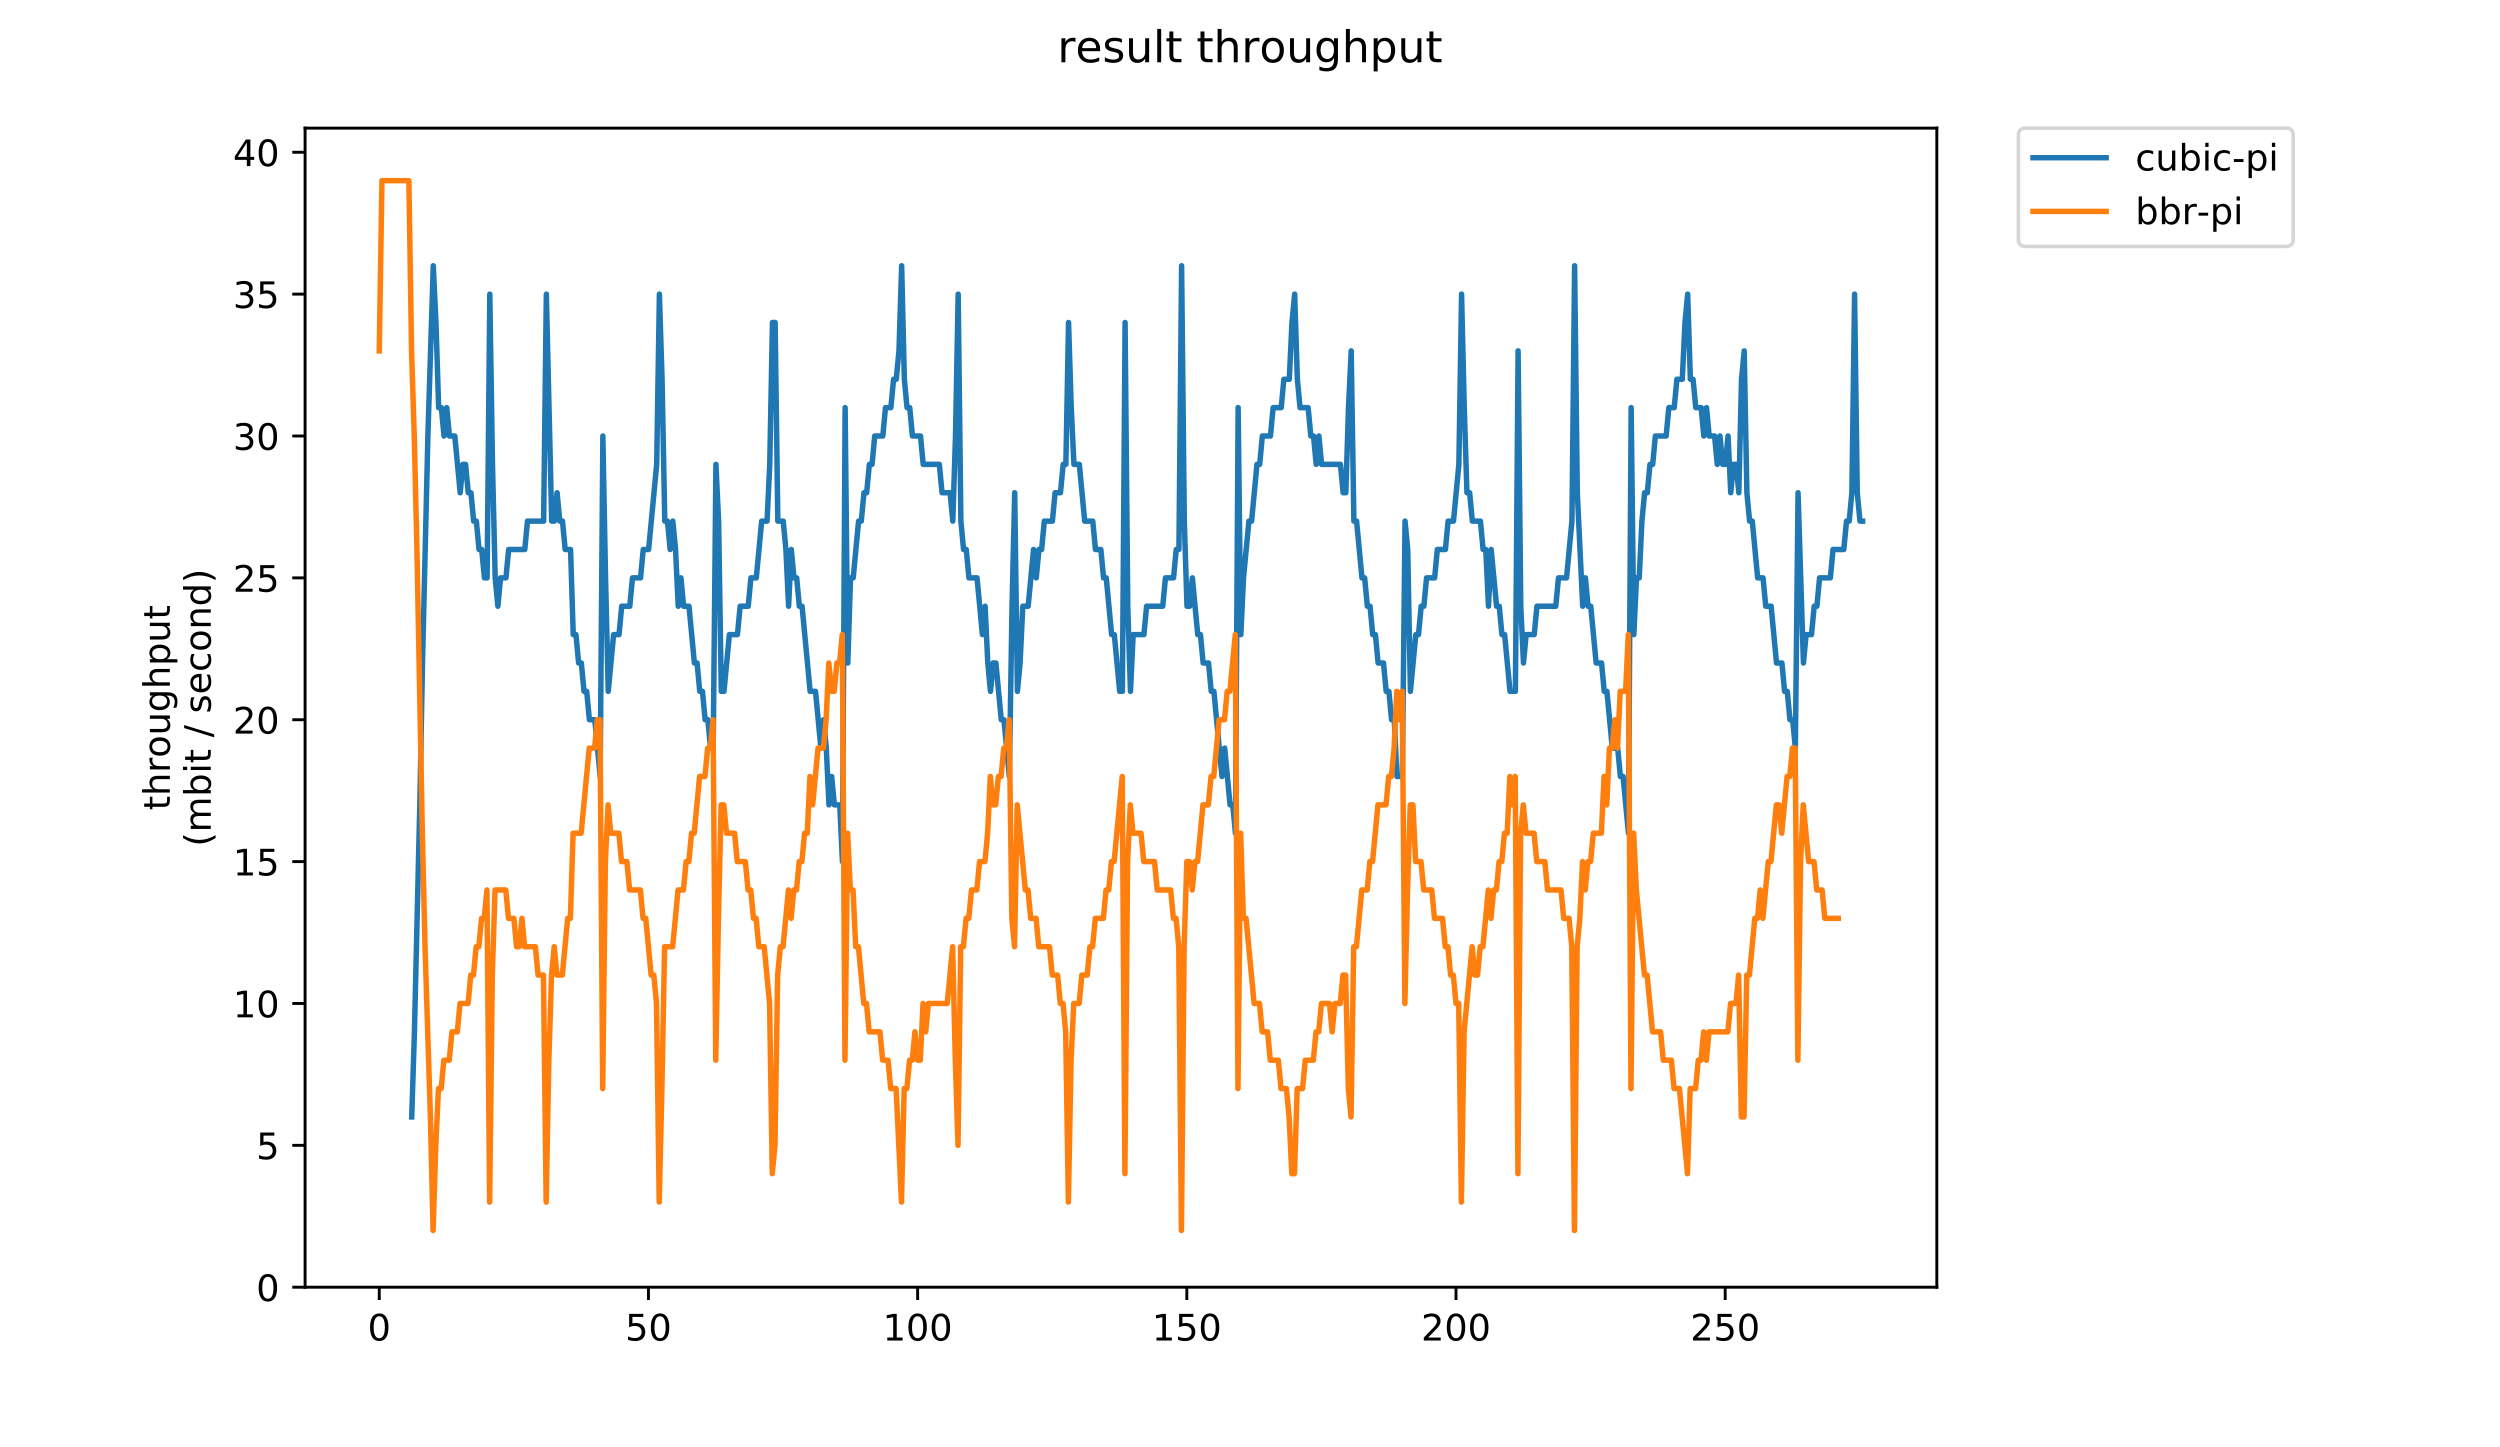 <?xml version="1.0" encoding="utf-8" standalone="no"?>
<!DOCTYPE svg PUBLIC "-//W3C//DTD SVG 1.1//EN"
  "http://www.w3.org/Graphics/SVG/1.1/DTD/svg11.dtd">
<!-- Created with matplotlib (https://matplotlib.org/) -->
<svg height="396pt" version="1.1" viewBox="0 0 684 396" width="684pt" xmlns="http://www.w3.org/2000/svg" xmlns:xlink="http://www.w3.org/1999/xlink">
 <defs>
  <style type="text/css">
*{stroke-linecap:butt;stroke-linejoin:round;}
  </style>
 </defs>
 <g id="figure_1">
  <g id="patch_1">
   <path d="M 0 396 
L 684 396 
L 684 0 
L 0 0 
z
" style="fill:#ffffff;"/>
  </g>
  <g id="axes_1">
   <g id="patch_2">
    <path d="M 83.472 352.174 
L 529.913 352.174 
L 529.913 35.062 
L 83.472 35.062 
z
" style="fill:#ffffff;"/>
   </g>
   <g id="matplotlib.axis_1">
    <g id="xtick_1">
     <g id="line2d_1">
      <defs>
       <path d="M 0 0 
L 0 3.5 
" id="m59cd841af3" style="stroke:#000000;stroke-width:0.8;"/>
      </defs>
      <g>
       <use style="stroke:#000000;stroke-width:0.8;" x="103.765" xlink:href="#m59cd841af3" y="352.174"/>
      </g>
     </g>
     <g id="text_1">
      <!-- 0 -->
      <defs>
       <path d="M 31.781 66.406 
Q 24.172 66.406 20.328 58.906 
Q 16.5 51.422 16.5 36.375 
Q 16.5 21.391 20.328 13.891 
Q 24.172 6.391 31.781 6.391 
Q 39.453 6.391 43.281 13.891 
Q 47.125 21.391 47.125 36.375 
Q 47.125 51.422 43.281 58.906 
Q 39.453 66.406 31.781 66.406 
z
M 31.781 74.219 
Q 44.047 74.219 50.516 64.516 
Q 56.984 54.828 56.984 36.375 
Q 56.984 17.969 50.516 8.266 
Q 44.047 -1.422 31.781 -1.422 
Q 19.531 -1.422 13.062 8.266 
Q 6.594 17.969 6.594 36.375 
Q 6.594 54.828 13.062 64.516 
Q 19.531 74.219 31.781 74.219 
z
" id="DejaVuSans-48"/>
      </defs>
      <g transform="translate(100.584 366.773)scale(0.1 -0.1)">
       <use xlink:href="#DejaVuSans-48"/>
      </g>
     </g>
    </g>
    <g id="xtick_2">
     <g id="line2d_2">
      <g>
       <use style="stroke:#000000;stroke-width:0.8;" x="177.414" xlink:href="#m59cd841af3" y="352.174"/>
      </g>
     </g>
     <g id="text_2">
      <!-- 50 -->
      <defs>
       <path d="M 10.797 72.906 
L 49.516 72.906 
L 49.516 64.594 
L 19.828 64.594 
L 19.828 46.734 
Q 21.969 47.469 24.109 47.828 
Q 26.266 48.188 28.422 48.188 
Q 40.625 48.188 47.75 41.5 
Q 54.891 34.812 54.891 23.391 
Q 54.891 11.625 47.562 5.094 
Q 40.234 -1.422 26.906 -1.422 
Q 22.312 -1.422 17.547 -0.641 
Q 12.797 0.141 7.719 1.703 
L 7.719 11.625 
Q 12.109 9.234 16.797 8.062 
Q 21.484 6.891 26.703 6.891 
Q 35.156 6.891 40.078 11.328 
Q 45.016 15.766 45.016 23.391 
Q 45.016 31 40.078 35.438 
Q 35.156 39.891 26.703 39.891 
Q 22.75 39.891 18.812 39.016 
Q 14.891 38.141 10.797 36.281 
z
" id="DejaVuSans-53"/>
      </defs>
      <g transform="translate(171.052 366.773)scale(0.1 -0.1)">
       <use xlink:href="#DejaVuSans-53"/>
       <use x="63.623" xlink:href="#DejaVuSans-48"/>
      </g>
     </g>
    </g>
    <g id="xtick_3">
     <g id="line2d_3">
      <g>
       <use style="stroke:#000000;stroke-width:0.8;" x="251.064" xlink:href="#m59cd841af3" y="352.174"/>
      </g>
     </g>
     <g id="text_3">
      <!-- 100 -->
      <defs>
       <path d="M 12.406 8.297 
L 28.516 8.297 
L 28.516 63.922 
L 10.984 60.406 
L 10.984 69.391 
L 28.422 72.906 
L 38.281 72.906 
L 38.281 8.297 
L 54.391 8.297 
L 54.391 0 
L 12.406 0 
z
" id="DejaVuSans-49"/>
      </defs>
      <g transform="translate(241.52 366.773)scale(0.1 -0.1)">
       <use xlink:href="#DejaVuSans-49"/>
       <use x="63.623" xlink:href="#DejaVuSans-48"/>
       <use x="127.246" xlink:href="#DejaVuSans-48"/>
      </g>
     </g>
    </g>
    <g id="xtick_4">
     <g id="line2d_4">
      <g>
       <use style="stroke:#000000;stroke-width:0.8;" x="324.713" xlink:href="#m59cd841af3" y="352.174"/>
      </g>
     </g>
     <g id="text_4">
      <!-- 150 -->
      <g transform="translate(315.169 366.773)scale(0.1 -0.1)">
       <use xlink:href="#DejaVuSans-49"/>
       <use x="63.623" xlink:href="#DejaVuSans-53"/>
       <use x="127.246" xlink:href="#DejaVuSans-48"/>
      </g>
     </g>
    </g>
    <g id="xtick_5">
     <g id="line2d_5">
      <g>
       <use style="stroke:#000000;stroke-width:0.8;" x="398.363" xlink:href="#m59cd841af3" y="352.174"/>
      </g>
     </g>
     <g id="text_5">
      <!-- 200 -->
      <defs>
       <path d="M 19.188 8.297 
L 53.609 8.297 
L 53.609 0 
L 7.328 0 
L 7.328 8.297 
Q 12.938 14.109 22.625 23.891 
Q 32.328 33.688 34.812 36.531 
Q 39.547 41.844 41.422 45.531 
Q 43.312 49.219 43.312 52.781 
Q 43.312 58.594 39.234 62.25 
Q 35.156 65.922 28.609 65.922 
Q 23.969 65.922 18.812 64.312 
Q 13.672 62.703 7.812 59.422 
L 7.812 69.391 
Q 13.766 71.781 18.938 73 
Q 24.125 74.219 28.422 74.219 
Q 39.75 74.219 46.484 68.547 
Q 53.219 62.891 53.219 53.422 
Q 53.219 48.922 51.531 44.891 
Q 49.859 40.875 45.406 35.406 
Q 44.188 33.984 37.641 27.219 
Q 31.109 20.453 19.188 8.297 
z
" id="DejaVuSans-50"/>
      </defs>
      <g transform="translate(388.819 366.773)scale(0.1 -0.1)">
       <use xlink:href="#DejaVuSans-50"/>
       <use x="63.623" xlink:href="#DejaVuSans-48"/>
       <use x="127.246" xlink:href="#DejaVuSans-48"/>
      </g>
     </g>
    </g>
    <g id="xtick_6">
     <g id="line2d_6">
      <g>
       <use style="stroke:#000000;stroke-width:0.8;" x="472.012" xlink:href="#m59cd841af3" y="352.174"/>
      </g>
     </g>
     <g id="text_6">
      <!-- 250 -->
      <g transform="translate(462.468 366.773)scale(0.1 -0.1)">
       <use xlink:href="#DejaVuSans-50"/>
       <use x="63.623" xlink:href="#DejaVuSans-53"/>
       <use x="127.246" xlink:href="#DejaVuSans-48"/>
      </g>
     </g>
    </g>
   </g>
   <g id="matplotlib.axis_2">
    <g id="ytick_1">
     <g id="line2d_7">
      <defs>
       <path d="M 0 0 
L -3.5 0 
" id="mef5c1756d1" style="stroke:#000000;stroke-width:0.8;"/>
      </defs>
      <g>
       <use style="stroke:#000000;stroke-width:0.8;" x="83.472" xlink:href="#mef5c1756d1" y="352.174"/>
      </g>
     </g>
     <g id="text_7">
      <!-- 0 -->
      <g transform="translate(70.11 355.973)scale(0.1 -0.1)">
       <use xlink:href="#DejaVuSans-48"/>
      </g>
     </g>
    </g>
    <g id="ytick_2">
     <g id="line2d_8">
      <g>
       <use style="stroke:#000000;stroke-width:0.8;" x="83.472" xlink:href="#mef5c1756d1" y="313.36"/>
      </g>
     </g>
     <g id="text_8">
      <!-- 5 -->
      <g transform="translate(70.11 317.159)scale(0.1 -0.1)">
       <use xlink:href="#DejaVuSans-53"/>
      </g>
     </g>
    </g>
    <g id="ytick_3">
     <g id="line2d_9">
      <g>
       <use style="stroke:#000000;stroke-width:0.8;" x="83.472" xlink:href="#mef5c1756d1" y="274.546"/>
      </g>
     </g>
     <g id="text_9">
      <!-- 10 -->
      <g transform="translate(63.747 278.345)scale(0.1 -0.1)">
       <use xlink:href="#DejaVuSans-49"/>
       <use x="63.623" xlink:href="#DejaVuSans-48"/>
      </g>
     </g>
    </g>
    <g id="ytick_4">
     <g id="line2d_10">
      <g>
       <use style="stroke:#000000;stroke-width:0.8;" x="83.472" xlink:href="#mef5c1756d1" y="235.732"/>
      </g>
     </g>
     <g id="text_10">
      <!-- 15 -->
      <g transform="translate(63.747 239.531)scale(0.1 -0.1)">
       <use xlink:href="#DejaVuSans-49"/>
       <use x="63.623" xlink:href="#DejaVuSans-53"/>
      </g>
     </g>
    </g>
    <g id="ytick_5">
     <g id="line2d_11">
      <g>
       <use style="stroke:#000000;stroke-width:0.8;" x="83.472" xlink:href="#mef5c1756d1" y="196.918"/>
      </g>
     </g>
     <g id="text_11">
      <!-- 20 -->
      <g transform="translate(63.747 200.717)scale(0.1 -0.1)">
       <use xlink:href="#DejaVuSans-50"/>
       <use x="63.623" xlink:href="#DejaVuSans-48"/>
      </g>
     </g>
    </g>
    <g id="ytick_6">
     <g id="line2d_12">
      <g>
       <use style="stroke:#000000;stroke-width:0.8;" x="83.472" xlink:href="#mef5c1756d1" y="158.103"/>
      </g>
     </g>
     <g id="text_12">
      <!-- 25 -->
      <g transform="translate(63.747 161.903)scale(0.1 -0.1)">
       <use xlink:href="#DejaVuSans-50"/>
       <use x="63.623" xlink:href="#DejaVuSans-53"/>
      </g>
     </g>
    </g>
    <g id="ytick_7">
     <g id="line2d_13">
      <g>
       <use style="stroke:#000000;stroke-width:0.8;" x="83.472" xlink:href="#mef5c1756d1" y="119.289"/>
      </g>
     </g>
     <g id="text_13">
      <!-- 30 -->
      <defs>
       <path d="M 40.578 39.312 
Q 47.656 37.797 51.625 33 
Q 55.609 28.219 55.609 21.188 
Q 55.609 10.406 48.188 4.484 
Q 40.766 -1.422 27.094 -1.422 
Q 22.516 -1.422 17.656 -0.516 
Q 12.797 0.391 7.625 2.203 
L 7.625 11.719 
Q 11.719 9.328 16.594 8.109 
Q 21.484 6.891 26.812 6.891 
Q 36.078 6.891 40.938 10.547 
Q 45.797 14.203 45.797 21.188 
Q 45.797 27.641 41.281 31.266 
Q 36.766 34.906 28.719 34.906 
L 20.219 34.906 
L 20.219 43.016 
L 29.109 43.016 
Q 36.375 43.016 40.234 45.922 
Q 44.094 48.828 44.094 54.297 
Q 44.094 59.906 40.109 62.906 
Q 36.141 65.922 28.719 65.922 
Q 24.656 65.922 20.016 65.031 
Q 15.375 64.156 9.812 62.312 
L 9.812 71.094 
Q 15.438 72.656 20.344 73.438 
Q 25.25 74.219 29.594 74.219 
Q 40.828 74.219 47.359 69.109 
Q 53.906 64.016 53.906 55.328 
Q 53.906 49.266 50.438 45.094 
Q 46.969 40.922 40.578 39.312 
z
" id="DejaVuSans-51"/>
      </defs>
      <g transform="translate(63.747 123.088)scale(0.1 -0.1)">
       <use xlink:href="#DejaVuSans-51"/>
       <use x="63.623" xlink:href="#DejaVuSans-48"/>
      </g>
     </g>
    </g>
    <g id="ytick_8">
     <g id="line2d_14">
      <g>
       <use style="stroke:#000000;stroke-width:0.8;" x="83.472" xlink:href="#mef5c1756d1" y="80.475"/>
      </g>
     </g>
     <g id="text_14">
      <!-- 35 -->
      <g transform="translate(63.747 84.274)scale(0.1 -0.1)">
       <use xlink:href="#DejaVuSans-51"/>
       <use x="63.623" xlink:href="#DejaVuSans-53"/>
      </g>
     </g>
    </g>
    <g id="ytick_9">
     <g id="line2d_15">
      <g>
       <use style="stroke:#000000;stroke-width:0.8;" x="83.472" xlink:href="#mef5c1756d1" y="41.661"/>
      </g>
     </g>
     <g id="text_15">
      <!-- 40 -->
      <defs>
       <path d="M 37.797 64.312 
L 12.891 25.391 
L 37.797 25.391 
z
M 35.203 72.906 
L 47.609 72.906 
L 47.609 25.391 
L 58.016 25.391 
L 58.016 17.188 
L 47.609 17.188 
L 47.609 0 
L 37.797 0 
L 37.797 17.188 
L 4.891 17.188 
L 4.891 26.703 
z
" id="DejaVuSans-52"/>
      </defs>
      <g transform="translate(63.747 45.46)scale(0.1 -0.1)">
       <use xlink:href="#DejaVuSans-52"/>
       <use x="63.623" xlink:href="#DejaVuSans-48"/>
      </g>
     </g>
    </g>
    <g id="text_16">
     <!-- throughput -->
     <defs>
      <path d="M 18.312 70.219 
L 18.312 54.688 
L 36.812 54.688 
L 36.812 47.703 
L 18.312 47.703 
L 18.312 18.016 
Q 18.312 11.328 20.141 9.422 
Q 21.969 7.516 27.594 7.516 
L 36.812 7.516 
L 36.812 0 
L 27.594 0 
Q 17.188 0 13.234 3.875 
Q 9.281 7.766 9.281 18.016 
L 9.281 47.703 
L 2.688 47.703 
L 2.688 54.688 
L 9.281 54.688 
L 9.281 70.219 
z
" id="DejaVuSans-116"/>
      <path d="M 54.891 33.016 
L 54.891 0 
L 45.906 0 
L 45.906 32.719 
Q 45.906 40.484 42.875 44.328 
Q 39.844 48.188 33.797 48.188 
Q 26.516 48.188 22.312 43.547 
Q 18.109 38.922 18.109 30.906 
L 18.109 0 
L 9.078 0 
L 9.078 75.984 
L 18.109 75.984 
L 18.109 46.188 
Q 21.344 51.125 25.703 53.562 
Q 30.078 56 35.797 56 
Q 45.219 56 50.047 50.172 
Q 54.891 44.344 54.891 33.016 
z
" id="DejaVuSans-104"/>
      <path d="M 41.109 46.297 
Q 39.594 47.172 37.812 47.578 
Q 36.031 48 33.891 48 
Q 26.266 48 22.188 43.047 
Q 18.109 38.094 18.109 28.812 
L 18.109 0 
L 9.078 0 
L 9.078 54.688 
L 18.109 54.688 
L 18.109 46.188 
Q 20.953 51.172 25.484 53.578 
Q 30.031 56 36.531 56 
Q 37.453 56 38.578 55.875 
Q 39.703 55.766 41.062 55.516 
z
" id="DejaVuSans-114"/>
      <path d="M 30.609 48.391 
Q 23.391 48.391 19.188 42.75 
Q 14.984 37.109 14.984 27.297 
Q 14.984 17.484 19.156 11.844 
Q 23.344 6.203 30.609 6.203 
Q 37.797 6.203 41.984 11.859 
Q 46.188 17.531 46.188 27.297 
Q 46.188 37.016 41.984 42.703 
Q 37.797 48.391 30.609 48.391 
z
M 30.609 56 
Q 42.328 56 49.016 48.375 
Q 55.719 40.766 55.719 27.297 
Q 55.719 13.875 49.016 6.219 
Q 42.328 -1.422 30.609 -1.422 
Q 18.844 -1.422 12.172 6.219 
Q 5.516 13.875 5.516 27.297 
Q 5.516 40.766 12.172 48.375 
Q 18.844 56 30.609 56 
z
" id="DejaVuSans-111"/>
      <path d="M 8.5 21.578 
L 8.5 54.688 
L 17.484 54.688 
L 17.484 21.922 
Q 17.484 14.156 20.5 10.266 
Q 23.531 6.391 29.594 6.391 
Q 36.859 6.391 41.078 11.031 
Q 45.312 15.672 45.312 23.688 
L 45.312 54.688 
L 54.297 54.688 
L 54.297 0 
L 45.312 0 
L 45.312 8.406 
Q 42.047 3.422 37.719 1 
Q 33.406 -1.422 27.688 -1.422 
Q 18.266 -1.422 13.375 4.438 
Q 8.5 10.297 8.5 21.578 
z
M 31.109 56 
z
" id="DejaVuSans-117"/>
      <path d="M 45.406 27.984 
Q 45.406 37.75 41.375 43.109 
Q 37.359 48.484 30.078 48.484 
Q 22.859 48.484 18.828 43.109 
Q 14.797 37.75 14.797 27.984 
Q 14.797 18.266 18.828 12.891 
Q 22.859 7.516 30.078 7.516 
Q 37.359 7.516 41.375 12.891 
Q 45.406 18.266 45.406 27.984 
z
M 54.391 6.781 
Q 54.391 -7.172 48.188 -13.984 
Q 42 -20.797 29.203 -20.797 
Q 24.469 -20.797 20.266 -20.094 
Q 16.062 -19.391 12.109 -17.922 
L 12.109 -9.188 
Q 16.062 -11.328 19.922 -12.344 
Q 23.781 -13.375 27.781 -13.375 
Q 36.625 -13.375 41.016 -8.766 
Q 45.406 -4.156 45.406 5.172 
L 45.406 9.625 
Q 42.625 4.781 38.281 2.391 
Q 33.938 0 27.875 0 
Q 17.828 0 11.672 7.656 
Q 5.516 15.328 5.516 27.984 
Q 5.516 40.672 11.672 48.328 
Q 17.828 56 27.875 56 
Q 33.938 56 38.281 53.609 
Q 42.625 51.219 45.406 46.391 
L 45.406 54.688 
L 54.391 54.688 
z
" id="DejaVuSans-103"/>
      <path d="M 18.109 8.203 
L 18.109 -20.797 
L 9.078 -20.797 
L 9.078 54.688 
L 18.109 54.688 
L 18.109 46.391 
Q 20.953 51.266 25.266 53.625 
Q 29.594 56 35.594 56 
Q 45.562 56 51.781 48.094 
Q 58.016 40.188 58.016 27.297 
Q 58.016 14.406 51.781 6.484 
Q 45.562 -1.422 35.594 -1.422 
Q 29.594 -1.422 25.266 0.953 
Q 20.953 3.328 18.109 8.203 
z
M 48.688 27.297 
Q 48.688 37.203 44.609 42.844 
Q 40.531 48.484 33.406 48.484 
Q 26.266 48.484 22.188 42.844 
Q 18.109 37.203 18.109 27.297 
Q 18.109 17.391 22.188 11.75 
Q 26.266 6.109 33.406 6.109 
Q 40.531 6.109 44.609 11.75 
Q 48.688 17.391 48.688 27.297 
z
" id="DejaVuSans-112"/>
     </defs>
     <g transform="translate(46.47 221.675)rotate(-90)scale(0.1 -0.1)">
      <use xlink:href="#DejaVuSans-116"/>
      <use x="39.209" xlink:href="#DejaVuSans-104"/>
      <use x="102.588" xlink:href="#DejaVuSans-114"/>
      <use x="143.67" xlink:href="#DejaVuSans-111"/>
      <use x="204.852" xlink:href="#DejaVuSans-117"/>
      <use x="268.23" xlink:href="#DejaVuSans-103"/>
      <use x="331.707" xlink:href="#DejaVuSans-104"/>
      <use x="395.086" xlink:href="#DejaVuSans-112"/>
      <use x="458.562" xlink:href="#DejaVuSans-117"/>
      <use x="521.941" xlink:href="#DejaVuSans-116"/>
     </g>
     <!-- (mbit / second) -->
     <defs>
      <path d="M 31 75.875 
Q 24.469 64.656 21.281 53.656 
Q 18.109 42.672 18.109 31.391 
Q 18.109 20.125 21.312 9.062 
Q 24.516 -2 31 -13.188 
L 23.188 -13.188 
Q 15.875 -1.703 12.234 9.375 
Q 8.594 20.453 8.594 31.391 
Q 8.594 42.281 12.203 53.312 
Q 15.828 64.359 23.188 75.875 
z
" id="DejaVuSans-40"/>
      <path d="M 52 44.188 
Q 55.375 50.25 60.062 53.125 
Q 64.75 56 71.094 56 
Q 79.641 56 84.281 50.016 
Q 88.922 44.047 88.922 33.016 
L 88.922 0 
L 79.891 0 
L 79.891 32.719 
Q 79.891 40.578 77.094 44.375 
Q 74.312 48.188 68.609 48.188 
Q 61.625 48.188 57.562 43.547 
Q 53.516 38.922 53.516 30.906 
L 53.516 0 
L 44.484 0 
L 44.484 32.719 
Q 44.484 40.625 41.703 44.406 
Q 38.922 48.188 33.109 48.188 
Q 26.219 48.188 22.156 43.531 
Q 18.109 38.875 18.109 30.906 
L 18.109 0 
L 9.078 0 
L 9.078 54.688 
L 18.109 54.688 
L 18.109 46.188 
Q 21.188 51.219 25.484 53.609 
Q 29.781 56 35.688 56 
Q 41.656 56 45.828 52.969 
Q 50 49.953 52 44.188 
z
" id="DejaVuSans-109"/>
      <path d="M 48.688 27.297 
Q 48.688 37.203 44.609 42.844 
Q 40.531 48.484 33.406 48.484 
Q 26.266 48.484 22.188 42.844 
Q 18.109 37.203 18.109 27.297 
Q 18.109 17.391 22.188 11.75 
Q 26.266 6.109 33.406 6.109 
Q 40.531 6.109 44.609 11.75 
Q 48.688 17.391 48.688 27.297 
z
M 18.109 46.391 
Q 20.953 51.266 25.266 53.625 
Q 29.594 56 35.594 56 
Q 45.562 56 51.781 48.094 
Q 58.016 40.188 58.016 27.297 
Q 58.016 14.406 51.781 6.484 
Q 45.562 -1.422 35.594 -1.422 
Q 29.594 -1.422 25.266 0.953 
Q 20.953 3.328 18.109 8.203 
L 18.109 0 
L 9.078 0 
L 9.078 75.984 
L 18.109 75.984 
z
" id="DejaVuSans-98"/>
      <path d="M 9.422 54.688 
L 18.406 54.688 
L 18.406 0 
L 9.422 0 
z
M 9.422 75.984 
L 18.406 75.984 
L 18.406 64.594 
L 9.422 64.594 
z
" id="DejaVuSans-105"/>
      <path id="DejaVuSans-32"/>
      <path d="M 25.391 72.906 
L 33.688 72.906 
L 8.297 -9.281 
L 0 -9.281 
z
" id="DejaVuSans-47"/>
      <path d="M 44.281 53.078 
L 44.281 44.578 
Q 40.484 46.531 36.375 47.5 
Q 32.281 48.484 27.875 48.484 
Q 21.188 48.484 17.844 46.438 
Q 14.5 44.391 14.5 40.281 
Q 14.5 37.156 16.891 35.375 
Q 19.281 33.594 26.516 31.984 
L 29.594 31.297 
Q 39.156 29.25 43.188 25.516 
Q 47.219 21.781 47.219 15.094 
Q 47.219 7.469 41.188 3.016 
Q 35.156 -1.422 24.609 -1.422 
Q 20.219 -1.422 15.453 -0.562 
Q 10.688 0.297 5.422 2 
L 5.422 11.281 
Q 10.406 8.688 15.234 7.391 
Q 20.062 6.109 24.812 6.109 
Q 31.156 6.109 34.562 8.281 
Q 37.984 10.453 37.984 14.406 
Q 37.984 18.062 35.516 20.016 
Q 33.062 21.969 24.703 23.781 
L 21.578 24.516 
Q 13.234 26.266 9.516 29.906 
Q 5.812 33.547 5.812 39.891 
Q 5.812 47.609 11.281 51.797 
Q 16.75 56 26.812 56 
Q 31.781 56 36.172 55.266 
Q 40.578 54.547 44.281 53.078 
z
" id="DejaVuSans-115"/>
      <path d="M 56.203 29.594 
L 56.203 25.203 
L 14.891 25.203 
Q 15.484 15.922 20.484 11.062 
Q 25.484 6.203 34.422 6.203 
Q 39.594 6.203 44.453 7.469 
Q 49.312 8.734 54.109 11.281 
L 54.109 2.781 
Q 49.266 0.734 44.188 -0.344 
Q 39.109 -1.422 33.891 -1.422 
Q 20.797 -1.422 13.156 6.188 
Q 5.516 13.812 5.516 26.812 
Q 5.516 40.234 12.766 48.109 
Q 20.016 56 32.328 56 
Q 43.359 56 49.781 48.891 
Q 56.203 41.797 56.203 29.594 
z
M 47.219 32.234 
Q 47.125 39.594 43.094 43.984 
Q 39.062 48.391 32.422 48.391 
Q 24.906 48.391 20.391 44.141 
Q 15.875 39.891 15.188 32.172 
z
" id="DejaVuSans-101"/>
      <path d="M 48.781 52.594 
L 48.781 44.188 
Q 44.969 46.297 41.141 47.344 
Q 37.312 48.391 33.406 48.391 
Q 24.656 48.391 19.812 42.844 
Q 14.984 37.312 14.984 27.297 
Q 14.984 17.281 19.812 11.734 
Q 24.656 6.203 33.406 6.203 
Q 37.312 6.203 41.141 7.25 
Q 44.969 8.297 48.781 10.406 
L 48.781 2.094 
Q 45.016 0.344 40.984 -0.531 
Q 36.969 -1.422 32.422 -1.422 
Q 20.062 -1.422 12.781 6.344 
Q 5.516 14.109 5.516 27.297 
Q 5.516 40.672 12.859 48.328 
Q 20.219 56 33.016 56 
Q 37.156 56 41.109 55.141 
Q 45.062 54.297 48.781 52.594 
z
" id="DejaVuSans-99"/>
      <path d="M 54.891 33.016 
L 54.891 0 
L 45.906 0 
L 45.906 32.719 
Q 45.906 40.484 42.875 44.328 
Q 39.844 48.188 33.797 48.188 
Q 26.516 48.188 22.312 43.547 
Q 18.109 38.922 18.109 30.906 
L 18.109 0 
L 9.078 0 
L 9.078 54.688 
L 18.109 54.688 
L 18.109 46.188 
Q 21.344 51.125 25.703 53.562 
Q 30.078 56 35.797 56 
Q 45.219 56 50.047 50.172 
Q 54.891 44.344 54.891 33.016 
z
" id="DejaVuSans-110"/>
      <path d="M 45.406 46.391 
L 45.406 75.984 
L 54.391 75.984 
L 54.391 0 
L 45.406 0 
L 45.406 8.203 
Q 42.578 3.328 38.25 0.953 
Q 33.938 -1.422 27.875 -1.422 
Q 17.969 -1.422 11.734 6.484 
Q 5.516 14.406 5.516 27.297 
Q 5.516 40.188 11.734 48.094 
Q 17.969 56 27.875 56 
Q 33.938 56 38.25 53.625 
Q 42.578 51.266 45.406 46.391 
z
M 14.797 27.297 
Q 14.797 17.391 18.875 11.75 
Q 22.953 6.109 30.078 6.109 
Q 37.203 6.109 41.297 11.75 
Q 45.406 17.391 45.406 27.297 
Q 45.406 37.203 41.297 42.844 
Q 37.203 48.484 30.078 48.484 
Q 22.953 48.484 18.875 42.844 
Q 14.797 37.203 14.797 27.297 
z
" id="DejaVuSans-100"/>
      <path d="M 8.016 75.875 
L 15.828 75.875 
Q 23.141 64.359 26.781 53.312 
Q 30.422 42.281 30.422 31.391 
Q 30.422 20.453 26.781 9.375 
Q 23.141 -1.703 15.828 -13.188 
L 8.016 -13.188 
Q 14.5 -2 17.703 9.062 
Q 20.906 20.125 20.906 31.391 
Q 20.906 42.672 17.703 53.656 
Q 14.5 64.656 8.016 75.875 
z
" id="DejaVuSans-41"/>
     </defs>
     <g transform="translate(57.668 231.609)rotate(-90)scale(0.1 -0.1)">
      <use xlink:href="#DejaVuSans-40"/>
      <use x="39.014" xlink:href="#DejaVuSans-109"/>
      <use x="136.426" xlink:href="#DejaVuSans-98"/>
      <use x="199.902" xlink:href="#DejaVuSans-105"/>
      <use x="227.686" xlink:href="#DejaVuSans-116"/>
      <use x="266.895" xlink:href="#DejaVuSans-32"/>
      <use x="298.682" xlink:href="#DejaVuSans-47"/>
      <use x="332.373" xlink:href="#DejaVuSans-32"/>
      <use x="364.16" xlink:href="#DejaVuSans-115"/>
      <use x="416.26" xlink:href="#DejaVuSans-101"/>
      <use x="477.783" xlink:href="#DejaVuSans-99"/>
      <use x="532.764" xlink:href="#DejaVuSans-111"/>
      <use x="593.945" xlink:href="#DejaVuSans-110"/>
      <use x="657.324" xlink:href="#DejaVuSans-100"/>
      <use x="720.801" xlink:href="#DejaVuSans-41"/>
     </g>
    </g>
   </g>
   <g id="line2d_16">
    <path clip-path="url(#pa5c4d41ade)" d="M 112.65 305.597 
L 113.387 282.309 
L 114.86 220.206 
L 115.596 181.392 
L 117.069 119.289 
L 118.542 72.712 
L 119.279 88.238 
L 120.015 111.526 
L 120.752 111.526 
L 121.488 119.289 
L 122.225 111.526 
L 122.961 119.289 
L 124.434 119.289 
L 125.907 134.815 
L 126.644 127.052 
L 127.38 127.052 
L 128.117 134.815 
L 128.853 134.815 
L 129.59 142.578 
L 130.326 142.578 
L 131.062 150.341 
L 131.799 150.341 
L 132.535 158.103 
L 133.272 158.103 
L 134.008 80.475 
L 134.745 127.052 
L 135.481 158.103 
L 136.218 165.866 
L 136.954 158.103 
L 138.427 158.103 
L 139.164 150.341 
L 143.583 150.341 
L 144.319 142.578 
L 148.738 142.578 
L 149.475 80.475 
L 150.948 142.578 
L 151.684 142.578 
L 152.421 134.815 
L 153.157 142.578 
L 153.894 142.578 
L 154.63 150.341 
L 156.103 150.341 
L 156.84 173.629 
L 157.576 173.629 
L 158.313 181.392 
L 159.049 181.392 
L 159.786 189.155 
L 160.522 189.155 
L 161.259 196.918 
L 162.732 196.918 
L 164.205 212.443 
L 164.941 119.289 
L 165.678 158.103 
L 166.414 189.155 
L 167.887 173.629 
L 169.36 173.629 
L 170.097 165.866 
L 172.306 165.866 
L 173.043 158.103 
L 175.252 158.103 
L 175.989 150.341 
L 177.462 150.341 
L 179.671 127.052 
L 180.408 80.475 
L 181.144 103.764 
L 181.881 142.578 
L 182.617 142.578 
L 183.354 150.341 
L 184.09 142.578 
L 184.827 150.341 
L 185.563 165.866 
L 186.3 158.103 
L 187.036 165.866 
L 188.509 165.866 
L 189.982 181.392 
L 190.718 181.392 
L 191.455 189.155 
L 192.191 189.155 
L 192.928 196.918 
L 193.664 196.918 
L 194.401 204.68 
L 195.137 204.68 
L 195.874 127.052 
L 196.61 142.578 
L 197.347 189.155 
L 198.083 189.155 
L 199.556 173.629 
L 201.766 173.629 
L 202.502 165.866 
L 204.712 165.866 
L 205.448 158.103 
L 206.921 158.103 
L 208.394 142.578 
L 209.867 142.578 
L 210.604 127.052 
L 211.34 88.238 
L 212.077 88.238 
L 212.813 142.578 
L 214.286 142.578 
L 215.023 150.341 
L 215.759 165.866 
L 216.496 150.341 
L 217.232 158.103 
L 217.969 158.103 
L 218.705 165.866 
L 219.442 165.866 
L 221.651 189.155 
L 223.124 189.155 
L 224.597 204.68 
L 225.334 196.918 
L 226.07 204.68 
L 226.807 220.206 
L 227.543 212.443 
L 228.28 220.206 
L 229.753 220.206 
L 230.489 235.732 
L 231.226 111.526 
L 231.962 181.392 
L 232.699 158.103 
L 233.435 158.103 
L 234.908 142.578 
L 235.645 142.578 
L 236.381 134.815 
L 237.118 134.815 
L 237.854 127.052 
L 238.591 127.052 
L 239.327 119.289 
L 241.537 119.289 
L 242.273 111.526 
L 243.746 111.526 
L 244.483 103.764 
L 245.219 103.764 
L 245.956 96.001 
L 246.692 72.712 
L 247.428 103.764 
L 248.165 111.526 
L 248.901 111.526 
L 249.638 119.289 
L 251.847 119.289 
L 252.584 127.052 
L 257.003 127.052 
L 257.739 134.815 
L 259.949 134.815 
L 260.685 142.578 
L 261.422 119.289 
L 262.158 80.475 
L 262.895 142.578 
L 263.631 150.341 
L 264.368 150.341 
L 265.104 158.103 
L 267.314 158.103 
L 268.787 173.629 
L 269.523 165.866 
L 270.26 181.392 
L 270.996 189.155 
L 271.733 181.392 
L 272.469 181.392 
L 273.942 196.918 
L 274.679 196.918 
L 276.152 212.443 
L 276.888 165.866 
L 277.625 134.815 
L 278.361 189.155 
L 279.098 181.392 
L 279.834 165.866 
L 281.307 165.866 
L 282.78 150.341 
L 283.517 158.103 
L 284.253 150.341 
L 284.99 150.341 
L 285.726 142.578 
L 287.936 142.578 
L 288.672 134.815 
L 290.145 134.815 
L 290.882 127.052 
L 291.618 127.052 
L 292.355 88.238 
L 293.091 111.526 
L 293.828 127.052 
L 295.301 127.052 
L 296.774 142.578 
L 298.983 142.578 
L 299.72 150.341 
L 301.193 150.341 
L 301.929 158.103 
L 302.666 158.103 
L 304.138 173.629 
L 304.875 173.629 
L 306.348 189.155 
L 307.084 189.155 
L 307.821 88.238 
L 308.557 165.866 
L 309.294 189.155 
L 310.03 173.629 
L 312.976 173.629 
L 313.713 165.866 
L 318.132 165.866 
L 318.868 158.103 
L 321.078 158.103 
L 321.814 150.341 
L 322.551 150.341 
L 323.287 72.712 
L 324.024 142.578 
L 324.76 165.866 
L 325.497 165.866 
L 326.233 158.103 
L 327.706 173.629 
L 328.443 173.629 
L 329.179 181.392 
L 330.652 181.392 
L 331.389 189.155 
L 332.125 189.155 
L 334.335 212.443 
L 335.071 204.68 
L 336.544 220.206 
L 337.281 220.206 
L 338.017 227.969 
L 338.754 111.526 
L 339.49 173.629 
L 340.227 158.103 
L 341.7 142.578 
L 342.436 142.578 
L 343.909 127.052 
L 344.646 127.052 
L 345.382 119.289 
L 347.592 119.289 
L 348.328 111.526 
L 350.538 111.526 
L 351.274 103.764 
L 352.747 103.764 
L 353.484 88.238 
L 354.22 80.475 
L 354.957 103.764 
L 355.693 111.526 
L 357.903 111.526 
L 358.639 119.289 
L 359.376 119.289 
L 360.112 127.052 
L 360.849 119.289 
L 361.585 127.052 
L 366.74 127.052 
L 367.477 134.815 
L 368.213 134.815 
L 368.95 111.526 
L 369.686 96.001 
L 370.423 142.578 
L 371.159 142.578 
L 372.632 158.103 
L 373.369 158.103 
L 374.105 165.866 
L 374.842 165.866 
L 375.578 173.629 
L 376.315 173.629 
L 377.051 181.392 
L 378.524 181.392 
L 379.261 189.155 
L 379.997 189.155 
L 380.734 196.918 
L 381.47 196.918 
L 382.207 212.443 
L 383.68 212.443 
L 384.416 142.578 
L 385.153 150.341 
L 385.889 189.155 
L 387.362 173.629 
L 388.099 173.629 
L 388.835 165.866 
L 389.572 165.866 
L 390.308 158.103 
L 392.518 158.103 
L 393.254 150.341 
L 395.464 150.341 
L 396.2 142.578 
L 397.673 142.578 
L 399.146 127.052 
L 399.883 80.475 
L 400.619 111.526 
L 401.356 134.815 
L 402.092 134.815 
L 402.829 142.578 
L 405.038 142.578 
L 405.775 150.341 
L 406.511 150.341 
L 407.248 165.866 
L 407.984 150.341 
L 409.457 165.866 
L 410.194 165.866 
L 410.93 173.629 
L 411.667 173.629 
L 413.14 189.155 
L 414.613 189.155 
L 415.349 96.001 
L 416.086 165.866 
L 416.822 181.392 
L 417.559 173.629 
L 419.768 173.629 
L 420.504 165.866 
L 425.66 165.866 
L 426.396 158.103 
L 428.606 158.103 
L 430.079 142.578 
L 430.815 72.712 
L 431.552 134.815 
L 433.025 165.866 
L 433.761 158.103 
L 434.498 165.866 
L 435.234 165.866 
L 436.707 181.392 
L 438.18 181.392 
L 438.917 189.155 
L 439.653 189.155 
L 441.126 204.68 
L 442.599 204.68 
L 443.336 212.443 
L 444.072 212.443 
L 445.545 227.969 
L 446.282 111.526 
L 447.018 173.629 
L 447.755 158.103 
L 448.491 158.103 
L 449.228 142.578 
L 449.964 134.815 
L 450.701 134.815 
L 451.437 127.052 
L 452.174 127.052 
L 452.91 119.289 
L 455.856 119.289 
L 456.593 111.526 
L 458.066 111.526 
L 458.802 103.764 
L 460.275 103.764 
L 461.012 88.238 
L 461.748 80.475 
L 462.485 103.764 
L 463.221 103.764 
L 463.958 111.526 
L 465.431 111.526 
L 466.167 119.289 
L 466.904 111.526 
L 467.64 119.289 
L 469.113 119.289 
L 469.85 127.052 
L 470.586 119.289 
L 471.323 127.052 
L 472.059 127.052 
L 472.796 119.289 
L 473.532 134.815 
L 474.269 127.052 
L 475.005 127.052 
L 475.742 134.815 
L 476.478 103.764 
L 477.214 96.001 
L 477.951 134.815 
L 478.687 142.578 
L 479.424 142.578 
L 480.897 158.103 
L 482.37 158.103 
L 483.106 165.866 
L 484.579 165.866 
L 486.052 181.392 
L 487.525 181.392 
L 488.262 189.155 
L 488.998 189.155 
L 489.735 196.918 
L 490.471 196.918 
L 491.208 204.68 
L 491.944 134.815 
L 493.417 181.392 
L 494.154 173.629 
L 495.627 173.629 
L 496.363 165.866 
L 497.1 165.866 
L 497.836 158.103 
L 500.782 158.103 
L 501.519 150.341 
L 504.465 150.341 
L 505.201 142.578 
L 505.938 142.578 
L 506.674 134.815 
L 507.411 80.475 
L 508.147 134.815 
L 508.884 142.578 
L 509.62 142.578 
L 509.62 142.578 
" style="fill:none;stroke:#1f77b4;stroke-linecap:square;stroke-width:1.5;"/>
   </g>
   <g id="line2d_17">
    <path clip-path="url(#pa5c4d41ade)" d="M 103.765 96.001 
L 104.502 49.424 
L 111.867 49.424 
L 112.603 96.001 
L 113.34 119.289 
L 114.076 150.341 
L 115.549 227.969 
L 116.285 259.02 
L 117.758 305.597 
L 118.495 336.649 
L 119.231 313.36 
L 119.968 297.834 
L 120.704 297.834 
L 121.441 290.072 
L 122.914 290.072 
L 123.65 282.309 
L 125.123 282.309 
L 125.86 274.546 
L 128.069 274.546 
L 128.806 266.783 
L 129.542 266.783 
L 130.279 259.02 
L 131.015 259.02 
L 131.752 251.257 
L 132.488 251.257 
L 133.225 243.495 
L 133.961 328.886 
L 134.698 266.783 
L 135.434 243.495 
L 138.38 243.495 
L 139.117 251.257 
L 140.59 251.257 
L 141.326 259.02 
L 142.063 259.02 
L 142.799 251.257 
L 143.536 259.02 
L 146.482 259.02 
L 147.218 266.783 
L 148.691 266.783 
L 149.428 328.886 
L 150.164 290.072 
L 150.901 266.783 
L 151.637 259.02 
L 152.374 266.783 
L 153.847 266.783 
L 155.32 251.257 
L 156.056 251.257 
L 156.793 227.969 
L 159.002 227.969 
L 161.212 204.68 
L 162.685 204.68 
L 163.421 196.918 
L 164.158 196.918 
L 164.894 297.834 
L 165.631 235.732 
L 166.367 220.206 
L 167.104 227.969 
L 169.313 227.969 
L 170.05 235.732 
L 171.523 235.732 
L 172.259 243.495 
L 175.205 243.495 
L 175.941 251.257 
L 176.678 251.257 
L 178.151 266.783 
L 178.887 266.783 
L 179.624 274.546 
L 180.36 328.886 
L 181.097 297.834 
L 181.833 259.02 
L 184.043 259.02 
L 185.516 243.495 
L 186.989 243.495 
L 187.725 235.732 
L 188.462 235.732 
L 189.198 227.969 
L 189.935 227.969 
L 191.408 212.443 
L 192.881 212.443 
L 193.617 204.68 
L 194.354 204.68 
L 195.09 196.918 
L 195.827 290.072 
L 196.563 251.257 
L 197.3 220.206 
L 198.036 220.206 
L 198.773 227.969 
L 200.982 227.969 
L 201.719 235.732 
L 203.928 235.732 
L 204.665 243.495 
L 205.401 243.495 
L 206.138 251.257 
L 206.874 251.257 
L 207.611 259.02 
L 209.084 259.02 
L 210.557 274.546 
L 211.293 321.123 
L 212.03 313.36 
L 212.766 266.783 
L 213.503 259.02 
L 214.239 259.02 
L 215.712 243.495 
L 216.449 251.257 
L 217.185 243.495 
L 217.922 243.495 
L 218.658 235.732 
L 219.395 235.732 
L 220.131 227.969 
L 220.868 227.969 
L 221.604 212.443 
L 222.341 220.206 
L 223.814 204.68 
L 225.287 204.68 
L 226.023 196.918 
L 226.76 181.392 
L 227.496 189.155 
L 228.233 189.155 
L 228.969 181.392 
L 229.706 181.392 
L 230.442 173.629 
L 231.178 290.072 
L 231.915 227.969 
L 232.651 243.495 
L 233.388 243.495 
L 234.124 259.02 
L 234.861 259.02 
L 236.334 274.546 
L 237.07 274.546 
L 237.807 282.309 
L 240.753 282.309 
L 241.489 290.072 
L 242.962 290.072 
L 243.699 297.834 
L 245.172 297.834 
L 246.645 328.886 
L 247.381 297.834 
L 248.118 297.834 
L 248.854 290.072 
L 249.591 290.072 
L 250.327 282.309 
L 251.064 290.072 
L 251.8 290.072 
L 252.537 274.546 
L 253.273 282.309 
L 254.01 274.546 
L 259.165 274.546 
L 260.638 259.02 
L 261.375 290.072 
L 262.111 313.36 
L 262.848 259.02 
L 263.584 259.02 
L 264.321 251.257 
L 265.057 251.257 
L 265.794 243.495 
L 267.267 243.495 
L 268.003 235.732 
L 269.476 235.732 
L 270.213 227.969 
L 270.949 212.443 
L 271.686 220.206 
L 272.422 220.206 
L 273.159 212.443 
L 273.895 212.443 
L 274.632 204.68 
L 275.368 204.68 
L 276.105 196.918 
L 276.841 251.257 
L 277.578 259.02 
L 278.314 220.206 
L 280.524 243.495 
L 281.26 243.495 
L 281.997 251.257 
L 283.47 251.257 
L 284.206 259.02 
L 287.152 259.02 
L 287.889 266.783 
L 289.361 266.783 
L 290.098 274.546 
L 290.834 274.546 
L 291.571 282.309 
L 292.307 328.886 
L 293.044 290.072 
L 293.78 274.546 
L 295.253 274.546 
L 295.99 266.783 
L 297.463 266.783 
L 298.199 259.02 
L 298.936 259.02 
L 299.672 251.257 
L 301.882 251.257 
L 302.618 243.495 
L 303.355 243.495 
L 304.091 235.732 
L 304.828 235.732 
L 307.037 212.443 
L 307.774 321.123 
L 308.51 235.732 
L 309.247 220.206 
L 309.983 227.969 
L 312.193 227.969 
L 312.929 235.732 
L 315.875 235.732 
L 316.612 243.495 
L 320.294 243.495 
L 321.031 251.257 
L 321.767 251.257 
L 322.504 259.02 
L 323.24 336.649 
L 323.977 259.02 
L 324.713 235.732 
L 325.45 235.732 
L 326.186 243.495 
L 326.923 235.732 
L 327.659 235.732 
L 329.132 220.206 
L 330.605 220.206 
L 331.342 212.443 
L 332.078 212.443 
L 333.551 196.918 
L 335.024 196.918 
L 335.761 189.155 
L 336.497 189.155 
L 337.97 173.629 
L 338.707 297.834 
L 339.443 227.969 
L 340.18 251.257 
L 340.916 251.257 
L 343.126 274.546 
L 344.599 274.546 
L 345.335 282.309 
L 346.808 282.309 
L 347.544 290.072 
L 349.754 290.072 
L 350.49 297.834 
L 351.963 297.834 
L 352.7 305.597 
L 353.436 321.123 
L 354.173 321.123 
L 354.909 297.834 
L 356.382 297.834 
L 357.119 290.072 
L 359.328 290.072 
L 360.065 282.309 
L 360.801 282.309 
L 361.538 274.546 
L 363.747 274.546 
L 364.484 282.309 
L 365.22 274.546 
L 366.693 274.546 
L 367.43 266.783 
L 368.166 266.783 
L 368.903 297.834 
L 369.639 305.597 
L 370.376 259.02 
L 371.112 259.02 
L 372.585 243.495 
L 374.058 243.495 
L 374.795 235.732 
L 375.531 235.732 
L 377.004 220.206 
L 379.214 220.206 
L 379.95 212.443 
L 380.687 212.443 
L 381.423 204.68 
L 382.16 189.155 
L 382.896 196.918 
L 383.633 189.155 
L 384.369 274.546 
L 385.106 243.495 
L 385.842 220.206 
L 386.579 220.206 
L 387.315 235.732 
L 388.788 235.732 
L 389.525 243.495 
L 391.734 243.495 
L 392.471 251.257 
L 394.68 251.257 
L 395.417 259.02 
L 396.153 259.02 
L 396.89 266.783 
L 397.626 266.783 
L 398.363 274.546 
L 399.099 274.546 
L 399.836 328.886 
L 400.572 282.309 
L 402.782 259.02 
L 403.518 266.783 
L 404.254 266.783 
L 404.991 259.02 
L 405.727 259.02 
L 407.2 243.495 
L 407.937 251.257 
L 408.673 243.495 
L 409.41 243.495 
L 410.146 235.732 
L 410.883 235.732 
L 411.619 227.969 
L 412.356 227.969 
L 413.092 212.443 
L 413.829 220.206 
L 414.565 212.443 
L 415.302 321.123 
L 416.038 227.969 
L 416.775 220.206 
L 417.511 227.969 
L 419.721 227.969 
L 420.457 235.732 
L 422.667 235.732 
L 423.403 243.495 
L 427.086 243.495 
L 427.822 251.257 
L 429.295 251.257 
L 430.032 259.02 
L 430.768 336.649 
L 431.505 259.02 
L 432.241 251.257 
L 432.978 235.732 
L 433.714 243.495 
L 434.451 235.732 
L 435.187 235.732 
L 435.924 227.969 
L 438.133 227.969 
L 438.87 212.443 
L 439.606 220.206 
L 440.343 204.68 
L 441.079 204.68 
L 441.816 196.918 
L 442.552 204.68 
L 443.289 189.155 
L 444.762 189.155 
L 445.498 173.629 
L 446.235 297.834 
L 446.971 227.969 
L 447.708 243.495 
L 449.917 266.783 
L 450.654 266.783 
L 452.127 282.309 
L 454.336 282.309 
L 455.073 290.072 
L 457.282 290.072 
L 458.019 297.834 
L 459.492 297.834 
L 461.701 321.123 
L 462.437 297.834 
L 463.91 297.834 
L 464.647 290.072 
L 465.383 290.072 
L 466.12 282.309 
L 466.856 290.072 
L 467.593 282.309 
L 472.748 282.309 
L 473.485 274.546 
L 474.958 274.546 
L 475.694 266.783 
L 476.431 305.597 
L 477.167 305.597 
L 477.904 266.783 
L 478.64 266.783 
L 480.113 251.257 
L 480.85 251.257 
L 481.586 243.495 
L 482.323 251.257 
L 483.796 235.732 
L 484.532 235.732 
L 486.005 220.206 
L 486.742 220.206 
L 487.478 227.969 
L 488.951 212.443 
L 489.688 212.443 
L 490.424 204.68 
L 491.161 204.68 
L 491.897 290.072 
L 492.634 235.732 
L 493.37 220.206 
L 494.843 235.732 
L 496.316 235.732 
L 497.053 243.495 
L 498.526 243.495 
L 499.262 251.257 
L 502.945 251.257 
L 502.945 251.257 
" style="fill:none;stroke:#ff7f0e;stroke-linecap:square;stroke-width:1.5;"/>
   </g>
   <g id="patch_3">
    <path d="M 83.472 352.174 
L 83.472 35.062 
" style="fill:none;stroke:#000000;stroke-linecap:square;stroke-linejoin:miter;stroke-width:0.8;"/>
   </g>
   <g id="patch_4">
    <path d="M 529.913 352.174 
L 529.913 35.062 
" style="fill:none;stroke:#000000;stroke-linecap:square;stroke-linejoin:miter;stroke-width:0.8;"/>
   </g>
   <g id="patch_5">
    <path d="M 83.472 352.174 
L 529.913 352.174 
" style="fill:none;stroke:#000000;stroke-linecap:square;stroke-linejoin:miter;stroke-width:0.8;"/>
   </g>
   <g id="patch_6">
    <path d="M 83.472 35.062 
L 529.913 35.062 
" style="fill:none;stroke:#000000;stroke-linecap:square;stroke-linejoin:miter;stroke-width:0.8;"/>
   </g>
   <g id="legend_1">
    <g id="patch_7">
     <path d="M 554.235 67.419 
L 625.43 67.419 
Q 627.43 67.419 627.43 65.419 
L 627.43 37.062 
Q 627.43 35.062 625.43 35.062 
L 554.235 35.062 
Q 552.235 35.062 552.235 37.062 
L 552.235 65.419 
Q 552.235 67.419 554.235 67.419 
z
" style="fill:#ffffff;opacity:0.8;stroke:#cccccc;stroke-linejoin:miter;"/>
    </g>
    <g id="line2d_18">
     <path d="M 556.235 43.161 
L 576.235 43.161 
" style="fill:none;stroke:#1f77b4;stroke-linecap:square;stroke-width:1.5;"/>
    </g>
    <g id="line2d_19"/>
    <g id="text_17">
     <!-- cubic-pi -->
     <defs>
      <path d="M 4.891 31.391 
L 31.203 31.391 
L 31.203 23.391 
L 4.891 23.391 
z
" id="DejaVuSans-45"/>
     </defs>
     <g transform="translate(584.235 46.661)scale(0.1 -0.1)">
      <use xlink:href="#DejaVuSans-99"/>
      <use x="54.98" xlink:href="#DejaVuSans-117"/>
      <use x="118.359" xlink:href="#DejaVuSans-98"/>
      <use x="181.836" xlink:href="#DejaVuSans-105"/>
      <use x="209.619" xlink:href="#DejaVuSans-99"/>
      <use x="264.6" xlink:href="#DejaVuSans-45"/>
      <use x="300.684" xlink:href="#DejaVuSans-112"/>
      <use x="364.16" xlink:href="#DejaVuSans-105"/>
     </g>
    </g>
    <g id="line2d_20">
     <path d="M 556.235 57.839 
L 576.235 57.839 
" style="fill:none;stroke:#ff7f0e;stroke-linecap:square;stroke-width:1.5;"/>
    </g>
    <g id="line2d_21"/>
    <g id="text_18">
     <!-- bbr-pi -->
     <g transform="translate(584.235 61.339)scale(0.1 -0.1)">
      <use xlink:href="#DejaVuSans-98"/>
      <use x="63.477" xlink:href="#DejaVuSans-98"/>
      <use x="126.953" xlink:href="#DejaVuSans-114"/>
      <use x="167.973" xlink:href="#DejaVuSans-45"/>
      <use x="204.057" xlink:href="#DejaVuSans-112"/>
      <use x="267.533" xlink:href="#DejaVuSans-105"/>
     </g>
    </g>
   </g>
  </g>
  <g id="text_19">
   <!-- result throughput -->
   <defs>
    <path d="M 9.422 75.984 
L 18.406 75.984 
L 18.406 0 
L 9.422 0 
z
" id="DejaVuSans-108"/>
   </defs>
   <g transform="translate(289.321 17.038)scale(0.12 -0.12)">
    <use xlink:href="#DejaVuSans-114"/>
    <use x="41.082" xlink:href="#DejaVuSans-101"/>
    <use x="102.605" xlink:href="#DejaVuSans-115"/>
    <use x="154.705" xlink:href="#DejaVuSans-117"/>
    <use x="218.084" xlink:href="#DejaVuSans-108"/>
    <use x="245.867" xlink:href="#DejaVuSans-116"/>
    <use x="285.076" xlink:href="#DejaVuSans-32"/>
    <use x="316.863" xlink:href="#DejaVuSans-116"/>
    <use x="356.072" xlink:href="#DejaVuSans-104"/>
    <use x="419.451" xlink:href="#DejaVuSans-114"/>
    <use x="460.533" xlink:href="#DejaVuSans-111"/>
    <use x="521.715" xlink:href="#DejaVuSans-117"/>
    <use x="585.094" xlink:href="#DejaVuSans-103"/>
    <use x="648.57" xlink:href="#DejaVuSans-104"/>
    <use x="711.949" xlink:href="#DejaVuSans-112"/>
    <use x="775.426" xlink:href="#DejaVuSans-117"/>
    <use x="838.805" xlink:href="#DejaVuSans-116"/>
   </g>
  </g>
 </g>
 <defs>
  <clipPath id="pa5c4d41ade">
   <rect height="317.112" width="446.441" x="83.472" y="35.062"/>
  </clipPath>
 </defs>
</svg>
